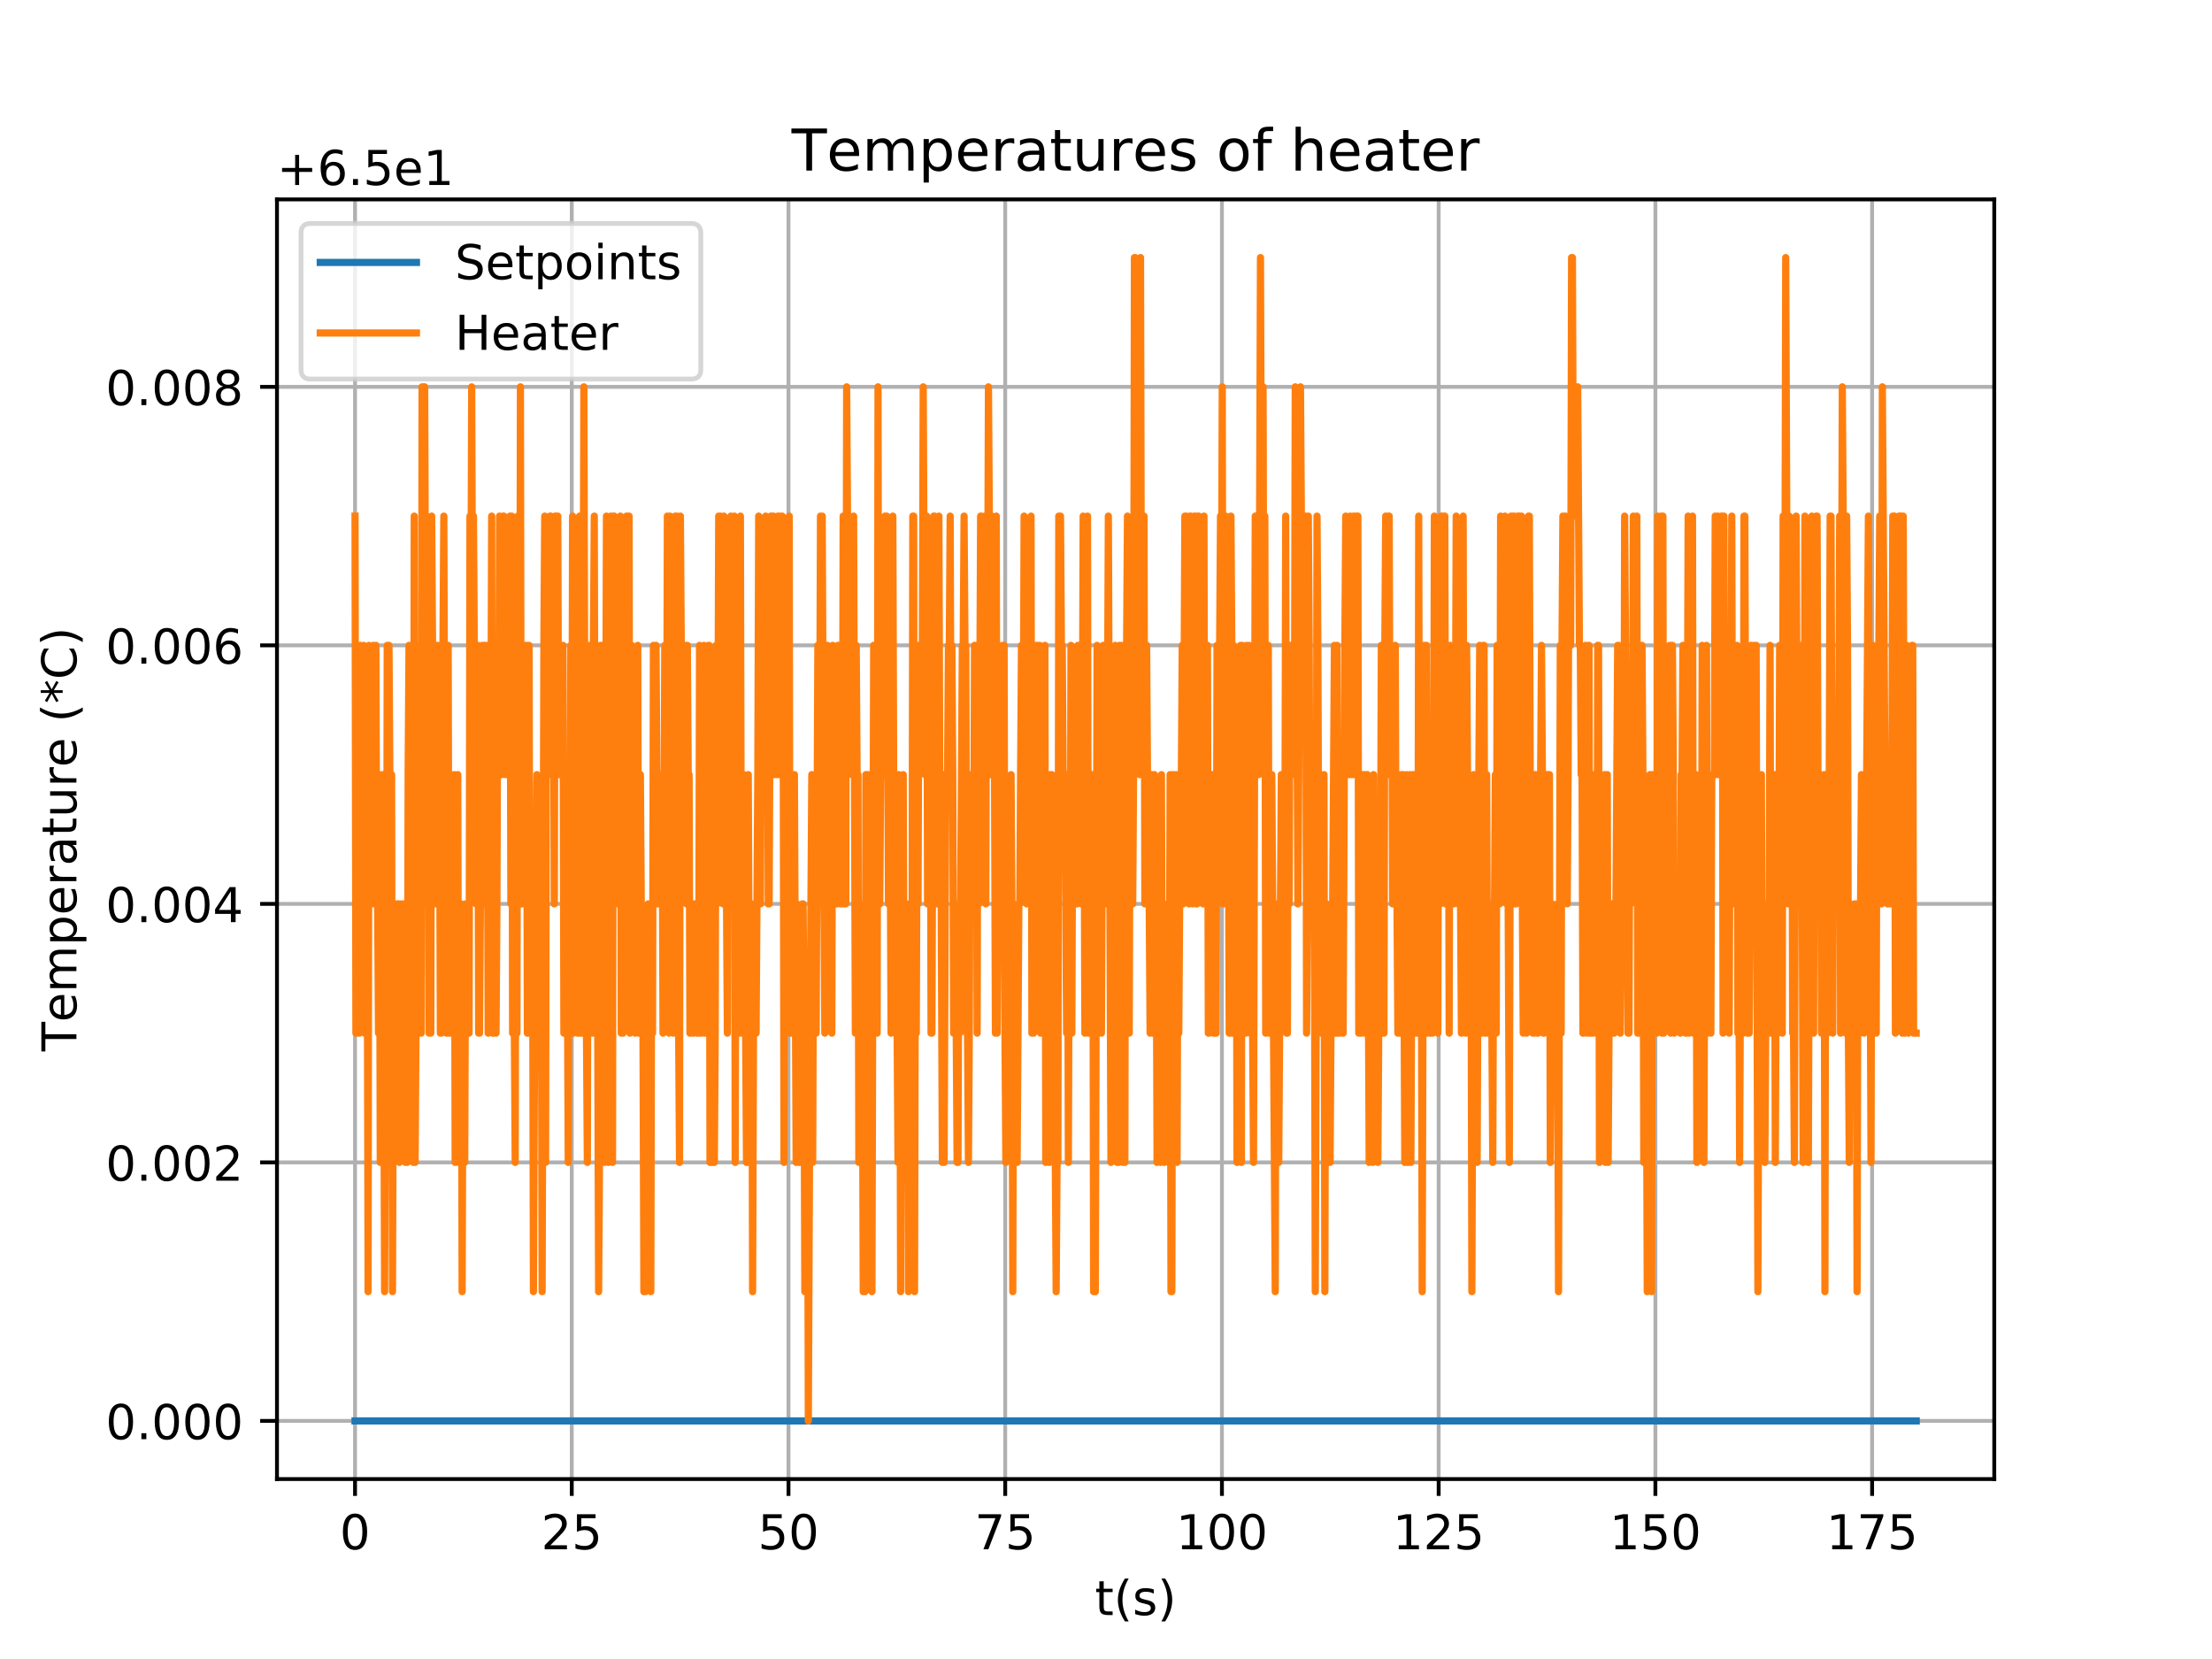 <?xml version="1.0" encoding="utf-8" standalone="no"?>
<!DOCTYPE svg PUBLIC "-//W3C//DTD SVG 1.1//EN"
  "http://www.w3.org/Graphics/SVG/1.1/DTD/svg11.dtd">
<!-- Created with matplotlib (http://matplotlib.org/) -->
<svg height="345pt" version="1.1" viewBox="0 0 460 345" width="460pt" xmlns="http://www.w3.org/2000/svg" xmlns:xlink="http://www.w3.org/1999/xlink">
 <defs>
  <style type="text/css">
*{stroke-linecap:butt;stroke-linejoin:round;}
  </style>
 </defs>
 <g id="figure_1">
  <g id="patch_1">
   <path d="M 0 345.6 
L 460.8 345.6 
L 460.8 0 
L 0 0 
z
" style="fill:#ffffff;"/>
  </g>
  <g id="axes_1">
   <g id="patch_2">
    <path d="M 57.6 307.584 
L 414.72 307.584 
L 414.72 41.472 
L 57.6 41.472 
z
" style="fill:#ffffff;"/>
   </g>
   <g id="matplotlib.axis_1">
    <g id="xtick_1">
     <g id="line2d_1">
      <path clip-path="url(#p8ef1facd9a)" d="M 73.833 307.584 
L 73.833 41.472 
" style="fill:none;stroke:#b0b0b0;stroke-linecap:square;stroke-width:0.8;"/>
     </g>
     <g id="line2d_2">
      <defs>
       <path d="M 0 0 
L 0 3.5 
" id="m1b043f96a1" style="stroke:#000000;stroke-width:0.8;"/>
      </defs>
      <g>
       <use style="stroke:#000000;stroke-width:0.8;" x="73.833" xlink:href="#m1b043f96a1" y="307.584"/>
      </g>
     </g>
     <g id="text_1">
      <!-- 0 -->
      <defs>
       <path d="M 31.781 66.406 
Q 24.172 66.406 20.328 58.906 
Q 16.5 51.422 16.5 36.375 
Q 16.5 21.391 20.328 13.891 
Q 24.172 6.391 31.781 6.391 
Q 39.453 6.391 43.281 13.891 
Q 47.125 21.391 47.125 36.375 
Q 47.125 51.422 43.281 58.906 
Q 39.453 66.406 31.781 66.406 
z
M 31.781 74.219 
Q 44.047 74.219 50.516 64.516 
Q 56.984 54.828 56.984 36.375 
Q 56.984 17.969 50.516 8.266 
Q 44.047 -1.422 31.781 -1.422 
Q 19.531 -1.422 13.062 8.266 
Q 6.594 17.969 6.594 36.375 
Q 6.594 54.828 13.062 64.516 
Q 19.531 74.219 31.781 74.219 
z
" id="DejaVuSans-30"/>
      </defs>
      <g transform="translate(70.651 322.182)scale(0.1 -0.1)">
       <use xlink:href="#DejaVuSans-30"/>
      </g>
     </g>
    </g>
    <g id="xtick_2">
     <g id="line2d_3">
      <path clip-path="url(#p8ef1facd9a)" d="M 118.902 307.584 
L 118.902 41.472 
" style="fill:none;stroke:#b0b0b0;stroke-linecap:square;stroke-width:0.8;"/>
     </g>
     <g id="line2d_4">
      <g>
       <use style="stroke:#000000;stroke-width:0.8;" x="118.902" xlink:href="#m1b043f96a1" y="307.584"/>
      </g>
     </g>
     <g id="text_2">
      <!-- 25 -->
      <defs>
       <path d="M 19.188 8.297 
L 53.609 8.297 
L 53.609 0 
L 7.328 0 
L 7.328 8.297 
Q 12.938 14.109 22.625 23.891 
Q 32.328 33.688 34.812 36.531 
Q 39.547 41.844 41.422 45.531 
Q 43.312 49.219 43.312 52.781 
Q 43.312 58.594 39.234 62.25 
Q 35.156 65.922 28.609 65.922 
Q 23.969 65.922 18.812 64.312 
Q 13.672 62.703 7.812 59.422 
L 7.812 69.391 
Q 13.766 71.781 18.938 73 
Q 24.125 74.219 28.422 74.219 
Q 39.75 74.219 46.484 68.547 
Q 53.219 62.891 53.219 53.422 
Q 53.219 48.922 51.531 44.891 
Q 49.859 40.875 45.406 35.406 
Q 44.188 33.984 37.641 27.219 
Q 31.109 20.453 19.188 8.297 
z
" id="DejaVuSans-32"/>
       <path d="M 10.797 72.906 
L 49.516 72.906 
L 49.516 64.594 
L 19.828 64.594 
L 19.828 46.734 
Q 21.969 47.469 24.109 47.828 
Q 26.266 48.188 28.422 48.188 
Q 40.625 48.188 47.75 41.5 
Q 54.891 34.812 54.891 23.391 
Q 54.891 11.625 47.562 5.094 
Q 40.234 -1.422 26.906 -1.422 
Q 22.312 -1.422 17.547 -0.641 
Q 12.797 0.141 7.719 1.703 
L 7.719 11.625 
Q 12.109 9.234 16.797 8.062 
Q 21.484 6.891 26.703 6.891 
Q 35.156 6.891 40.078 11.328 
Q 45.016 15.766 45.016 23.391 
Q 45.016 31 40.078 35.438 
Q 35.156 39.891 26.703 39.891 
Q 22.75 39.891 18.812 39.016 
Q 14.891 38.141 10.797 36.281 
z
" id="DejaVuSans-35"/>
      </defs>
      <g transform="translate(112.54 322.182)scale(0.1 -0.1)">
       <use xlink:href="#DejaVuSans-32"/>
       <use x="63.623" xlink:href="#DejaVuSans-35"/>
      </g>
     </g>
    </g>
    <g id="xtick_3">
     <g id="line2d_5">
      <path clip-path="url(#p8ef1facd9a)" d="M 163.971 307.584 
L 163.971 41.472 
" style="fill:none;stroke:#b0b0b0;stroke-linecap:square;stroke-width:0.8;"/>
     </g>
     <g id="line2d_6">
      <g>
       <use style="stroke:#000000;stroke-width:0.8;" x="163.971" xlink:href="#m1b043f96a1" y="307.584"/>
      </g>
     </g>
     <g id="text_3">
      <!-- 50 -->
      <g transform="translate(157.609 322.182)scale(0.1 -0.1)">
       <use xlink:href="#DejaVuSans-35"/>
       <use x="63.623" xlink:href="#DejaVuSans-30"/>
      </g>
     </g>
    </g>
    <g id="xtick_4">
     <g id="line2d_7">
      <path clip-path="url(#p8ef1facd9a)" d="M 209.041 307.584 
L 209.041 41.472 
" style="fill:none;stroke:#b0b0b0;stroke-linecap:square;stroke-width:0.8;"/>
     </g>
     <g id="line2d_8">
      <g>
       <use style="stroke:#000000;stroke-width:0.8;" x="209.041" xlink:href="#m1b043f96a1" y="307.584"/>
      </g>
     </g>
     <g id="text_4">
      <!-- 75 -->
      <defs>
       <path d="M 8.203 72.906 
L 55.078 72.906 
L 55.078 68.703 
L 28.609 0 
L 18.312 0 
L 43.219 64.594 
L 8.203 64.594 
z
" id="DejaVuSans-37"/>
      </defs>
      <g transform="translate(202.678 322.182)scale(0.1 -0.1)">
       <use xlink:href="#DejaVuSans-37"/>
       <use x="63.623" xlink:href="#DejaVuSans-35"/>
      </g>
     </g>
    </g>
    <g id="xtick_5">
     <g id="line2d_9">
      <path clip-path="url(#p8ef1facd9a)" d="M 254.11 307.584 
L 254.11 41.472 
" style="fill:none;stroke:#b0b0b0;stroke-linecap:square;stroke-width:0.8;"/>
     </g>
     <g id="line2d_10">
      <g>
       <use style="stroke:#000000;stroke-width:0.8;" x="254.11" xlink:href="#m1b043f96a1" y="307.584"/>
      </g>
     </g>
     <g id="text_5">
      <!-- 100 -->
      <defs>
       <path d="M 12.406 8.297 
L 28.516 8.297 
L 28.516 63.922 
L 10.984 60.406 
L 10.984 69.391 
L 28.422 72.906 
L 38.281 72.906 
L 38.281 8.297 
L 54.391 8.297 
L 54.391 0 
L 12.406 0 
z
" id="DejaVuSans-31"/>
      </defs>
      <g transform="translate(244.566 322.182)scale(0.1 -0.1)">
       <use xlink:href="#DejaVuSans-31"/>
       <use x="63.623" xlink:href="#DejaVuSans-30"/>
       <use x="127.246" xlink:href="#DejaVuSans-30"/>
      </g>
     </g>
    </g>
    <g id="xtick_6">
     <g id="line2d_11">
      <path clip-path="url(#p8ef1facd9a)" d="M 299.18 307.584 
L 299.18 41.472 
" style="fill:none;stroke:#b0b0b0;stroke-linecap:square;stroke-width:0.8;"/>
     </g>
     <g id="line2d_12">
      <g>
       <use style="stroke:#000000;stroke-width:0.8;" x="299.18" xlink:href="#m1b043f96a1" y="307.584"/>
      </g>
     </g>
     <g id="text_6">
      <!-- 125 -->
      <g transform="translate(289.636 322.182)scale(0.1 -0.1)">
       <use xlink:href="#DejaVuSans-31"/>
       <use x="63.623" xlink:href="#DejaVuSans-32"/>
       <use x="127.246" xlink:href="#DejaVuSans-35"/>
      </g>
     </g>
    </g>
    <g id="xtick_7">
     <g id="line2d_13">
      <path clip-path="url(#p8ef1facd9a)" d="M 344.249 307.584 
L 344.249 41.472 
" style="fill:none;stroke:#b0b0b0;stroke-linecap:square;stroke-width:0.8;"/>
     </g>
     <g id="line2d_14">
      <g>
       <use style="stroke:#000000;stroke-width:0.8;" x="344.249" xlink:href="#m1b043f96a1" y="307.584"/>
      </g>
     </g>
     <g id="text_7">
      <!-- 150 -->
      <g transform="translate(334.705 322.182)scale(0.1 -0.1)">
       <use xlink:href="#DejaVuSans-31"/>
       <use x="63.623" xlink:href="#DejaVuSans-35"/>
       <use x="127.246" xlink:href="#DejaVuSans-30"/>
      </g>
     </g>
    </g>
    <g id="xtick_8">
     <g id="line2d_15">
      <path clip-path="url(#p8ef1facd9a)" d="M 389.318 307.584 
L 389.318 41.472 
" style="fill:none;stroke:#b0b0b0;stroke-linecap:square;stroke-width:0.8;"/>
     </g>
     <g id="line2d_16">
      <g>
       <use style="stroke:#000000;stroke-width:0.8;" x="389.318" xlink:href="#m1b043f96a1" y="307.584"/>
      </g>
     </g>
     <g id="text_8">
      <!-- 175 -->
      <g transform="translate(379.775 322.182)scale(0.1 -0.1)">
       <use xlink:href="#DejaVuSans-31"/>
       <use x="63.623" xlink:href="#DejaVuSans-37"/>
       <use x="127.246" xlink:href="#DejaVuSans-35"/>
      </g>
     </g>
    </g>
    <g id="text_9">
     <!-- t(s) -->
     <defs>
      <path d="M 18.312 70.219 
L 18.312 54.688 
L 36.812 54.688 
L 36.812 47.703 
L 18.312 47.703 
L 18.312 18.016 
Q 18.312 11.328 20.141 9.422 
Q 21.969 7.516 27.594 7.516 
L 36.812 7.516 
L 36.812 0 
L 27.594 0 
Q 17.188 0 13.234 3.875 
Q 9.281 7.766 9.281 18.016 
L 9.281 47.703 
L 2.688 47.703 
L 2.688 54.688 
L 9.281 54.688 
L 9.281 70.219 
z
" id="DejaVuSans-74"/>
      <path d="M 31 75.875 
Q 24.469 64.656 21.281 53.656 
Q 18.109 42.672 18.109 31.391 
Q 18.109 20.125 21.312 9.062 
Q 24.516 -2 31 -13.188 
L 23.188 -13.188 
Q 15.875 -1.703 12.234 9.375 
Q 8.594 20.453 8.594 31.391 
Q 8.594 42.281 12.203 53.312 
Q 15.828 64.359 23.188 75.875 
z
" id="DejaVuSans-28"/>
      <path d="M 44.281 53.078 
L 44.281 44.578 
Q 40.484 46.531 36.375 47.5 
Q 32.281 48.484 27.875 48.484 
Q 21.188 48.484 17.844 46.438 
Q 14.5 44.391 14.5 40.281 
Q 14.5 37.156 16.891 35.375 
Q 19.281 33.594 26.516 31.984 
L 29.594 31.297 
Q 39.156 29.25 43.188 25.516 
Q 47.219 21.781 47.219 15.094 
Q 47.219 7.469 41.188 3.016 
Q 35.156 -1.422 24.609 -1.422 
Q 20.219 -1.422 15.453 -0.562 
Q 10.688 0.297 5.422 2 
L 5.422 11.281 
Q 10.406 8.688 15.234 7.391 
Q 20.062 6.109 24.812 6.109 
Q 31.156 6.109 34.562 8.281 
Q 37.984 10.453 37.984 14.406 
Q 37.984 18.062 35.516 20.016 
Q 33.062 21.969 24.703 23.781 
L 21.578 24.516 
Q 13.234 26.266 9.516 29.906 
Q 5.812 33.547 5.812 39.891 
Q 5.812 47.609 11.281 51.797 
Q 16.75 56 26.812 56 
Q 31.781 56 36.172 55.266 
Q 40.578 54.547 44.281 53.078 
z
" id="DejaVuSans-73"/>
      <path d="M 8.016 75.875 
L 15.828 75.875 
Q 23.141 64.359 26.781 53.312 
Q 30.422 42.281 30.422 31.391 
Q 30.422 20.453 26.781 9.375 
Q 23.141 -1.703 15.828 -13.188 
L 8.016 -13.188 
Q 14.5 -2 17.703 9.062 
Q 20.906 20.125 20.906 31.391 
Q 20.906 42.672 17.703 53.656 
Q 14.5 64.656 8.016 75.875 
z
" id="DejaVuSans-29"/>
     </defs>
     <g transform="translate(227.694 335.861)scale(0.1 -0.1)">
      <use xlink:href="#DejaVuSans-74"/>
      <use x="39.209" xlink:href="#DejaVuSans-28"/>
      <use x="78.223" xlink:href="#DejaVuSans-73"/>
      <use x="130.322" xlink:href="#DejaVuSans-29"/>
     </g>
    </g>
   </g>
   <g id="matplotlib.axis_2">
    <g id="ytick_1">
     <g id="line2d_17">
      <path clip-path="url(#p8ef1facd9a)" d="M 57.6 295.488 
L 414.72 295.488 
" style="fill:none;stroke:#b0b0b0;stroke-linecap:square;stroke-width:0.8;"/>
     </g>
     <g id="line2d_18">
      <defs>
       <path d="M 0 0 
L -3.5 0 
" id="m86dcba245a" style="stroke:#000000;stroke-width:0.8;"/>
      </defs>
      <g>
       <use style="stroke:#000000;stroke-width:0.8;" x="57.6" xlink:href="#m86dcba245a" y="295.488"/>
      </g>
     </g>
     <g id="text_10">
      <!-- 0.000 -->
      <defs>
       <path d="M 10.688 12.406 
L 21 12.406 
L 21 0 
L 10.688 0 
z
" id="DejaVuSans-2e"/>
      </defs>
      <g transform="translate(21.972 299.287)scale(0.1 -0.1)">
       <use xlink:href="#DejaVuSans-30"/>
       <use x="63.623" xlink:href="#DejaVuSans-2e"/>
       <use x="95.41" xlink:href="#DejaVuSans-30"/>
       <use x="159.033" xlink:href="#DejaVuSans-30"/>
       <use x="222.656" xlink:href="#DejaVuSans-30"/>
      </g>
     </g>
    </g>
    <g id="ytick_2">
     <g id="line2d_19">
      <path clip-path="url(#p8ef1facd9a)" d="M 57.6 241.728 
L 414.72 241.728 
" style="fill:none;stroke:#b0b0b0;stroke-linecap:square;stroke-width:0.8;"/>
     </g>
     <g id="line2d_20">
      <g>
       <use style="stroke:#000000;stroke-width:0.8;" x="57.6" xlink:href="#m86dcba245a" y="241.728"/>
      </g>
     </g>
     <g id="text_11">
      <!-- 0.002 -->
      <g transform="translate(21.972 245.527)scale(0.1 -0.1)">
       <use xlink:href="#DejaVuSans-30"/>
       <use x="63.623" xlink:href="#DejaVuSans-2e"/>
       <use x="95.41" xlink:href="#DejaVuSans-30"/>
       <use x="159.033" xlink:href="#DejaVuSans-30"/>
       <use x="222.656" xlink:href="#DejaVuSans-32"/>
      </g>
     </g>
    </g>
    <g id="ytick_3">
     <g id="line2d_21">
      <path clip-path="url(#p8ef1facd9a)" d="M 57.6 187.968 
L 414.72 187.968 
" style="fill:none;stroke:#b0b0b0;stroke-linecap:square;stroke-width:0.8;"/>
     </g>
     <g id="line2d_22">
      <g>
       <use style="stroke:#000000;stroke-width:0.8;" x="57.6" xlink:href="#m86dcba245a" y="187.968"/>
      </g>
     </g>
     <g id="text_12">
      <!-- 0.004 -->
      <defs>
       <path d="M 37.797 64.312 
L 12.891 25.391 
L 37.797 25.391 
z
M 35.203 72.906 
L 47.609 72.906 
L 47.609 25.391 
L 58.016 25.391 
L 58.016 17.188 
L 47.609 17.188 
L 47.609 0 
L 37.797 0 
L 37.797 17.188 
L 4.891 17.188 
L 4.891 26.703 
z
" id="DejaVuSans-34"/>
      </defs>
      <g transform="translate(21.972 191.767)scale(0.1 -0.1)">
       <use xlink:href="#DejaVuSans-30"/>
       <use x="63.623" xlink:href="#DejaVuSans-2e"/>
       <use x="95.41" xlink:href="#DejaVuSans-30"/>
       <use x="159.033" xlink:href="#DejaVuSans-30"/>
       <use x="222.656" xlink:href="#DejaVuSans-34"/>
      </g>
     </g>
    </g>
    <g id="ytick_4">
     <g id="line2d_23">
      <path clip-path="url(#p8ef1facd9a)" d="M 57.6 134.208 
L 414.72 134.208 
" style="fill:none;stroke:#b0b0b0;stroke-linecap:square;stroke-width:0.8;"/>
     </g>
     <g id="line2d_24">
      <g>
       <use style="stroke:#000000;stroke-width:0.8;" x="57.6" xlink:href="#m86dcba245a" y="134.208"/>
      </g>
     </g>
     <g id="text_13">
      <!-- 0.006 -->
      <defs>
       <path d="M 33.016 40.375 
Q 26.375 40.375 22.484 35.828 
Q 18.609 31.297 18.609 23.391 
Q 18.609 15.531 22.484 10.953 
Q 26.375 6.391 33.016 6.391 
Q 39.656 6.391 43.531 10.953 
Q 47.406 15.531 47.406 23.391 
Q 47.406 31.297 43.531 35.828 
Q 39.656 40.375 33.016 40.375 
z
M 52.594 71.297 
L 52.594 62.312 
Q 48.875 64.062 45.094 64.984 
Q 41.312 65.922 37.594 65.922 
Q 27.828 65.922 22.672 59.328 
Q 17.531 52.734 16.797 39.406 
Q 19.672 43.656 24.016 45.922 
Q 28.375 48.188 33.594 48.188 
Q 44.578 48.188 50.953 41.516 
Q 57.328 34.859 57.328 23.391 
Q 57.328 12.156 50.688 5.359 
Q 44.047 -1.422 33.016 -1.422 
Q 20.359 -1.422 13.672 8.266 
Q 6.984 17.969 6.984 36.375 
Q 6.984 53.656 15.188 63.938 
Q 23.391 74.219 37.203 74.219 
Q 40.922 74.219 44.703 73.484 
Q 48.484 72.75 52.594 71.297 
z
" id="DejaVuSans-36"/>
      </defs>
      <g transform="translate(21.972 138.007)scale(0.1 -0.1)">
       <use xlink:href="#DejaVuSans-30"/>
       <use x="63.623" xlink:href="#DejaVuSans-2e"/>
       <use x="95.41" xlink:href="#DejaVuSans-30"/>
       <use x="159.033" xlink:href="#DejaVuSans-30"/>
       <use x="222.656" xlink:href="#DejaVuSans-36"/>
      </g>
     </g>
    </g>
    <g id="ytick_5">
     <g id="line2d_25">
      <path clip-path="url(#p8ef1facd9a)" d="M 57.6 80.448 
L 414.72 80.448 
" style="fill:none;stroke:#b0b0b0;stroke-linecap:square;stroke-width:0.8;"/>
     </g>
     <g id="line2d_26">
      <g>
       <use style="stroke:#000000;stroke-width:0.8;" x="57.6" xlink:href="#m86dcba245a" y="80.448"/>
      </g>
     </g>
     <g id="text_14">
      <!-- 0.008 -->
      <defs>
       <path d="M 31.781 34.625 
Q 24.75 34.625 20.719 30.859 
Q 16.703 27.094 16.703 20.516 
Q 16.703 13.922 20.719 10.156 
Q 24.75 6.391 31.781 6.391 
Q 38.812 6.391 42.859 10.172 
Q 46.922 13.969 46.922 20.516 
Q 46.922 27.094 42.891 30.859 
Q 38.875 34.625 31.781 34.625 
z
M 21.922 38.812 
Q 15.578 40.375 12.031 44.719 
Q 8.5 49.078 8.5 55.328 
Q 8.5 64.062 14.719 69.141 
Q 20.953 74.219 31.781 74.219 
Q 42.672 74.219 48.875 69.141 
Q 55.078 64.062 55.078 55.328 
Q 55.078 49.078 51.531 44.719 
Q 48 40.375 41.703 38.812 
Q 48.828 37.156 52.797 32.312 
Q 56.781 27.484 56.781 20.516 
Q 56.781 9.906 50.312 4.234 
Q 43.844 -1.422 31.781 -1.422 
Q 19.734 -1.422 13.25 4.234 
Q 6.781 9.906 6.781 20.516 
Q 6.781 27.484 10.781 32.312 
Q 14.797 37.156 21.922 38.812 
z
M 18.312 54.391 
Q 18.312 48.734 21.844 45.562 
Q 25.391 42.391 31.781 42.391 
Q 38.141 42.391 41.719 45.562 
Q 45.312 48.734 45.312 54.391 
Q 45.312 60.062 41.719 63.234 
Q 38.141 66.406 31.781 66.406 
Q 25.391 66.406 21.844 63.234 
Q 18.312 60.062 18.312 54.391 
z
" id="DejaVuSans-38"/>
      </defs>
      <g transform="translate(21.972 84.247)scale(0.1 -0.1)">
       <use xlink:href="#DejaVuSans-30"/>
       <use x="63.623" xlink:href="#DejaVuSans-2e"/>
       <use x="95.41" xlink:href="#DejaVuSans-30"/>
       <use x="159.033" xlink:href="#DejaVuSans-30"/>
       <use x="222.656" xlink:href="#DejaVuSans-38"/>
      </g>
     </g>
    </g>
    <g id="text_15">
     <!-- Temperature (*C) -->
     <defs>
      <path d="M -0.297 72.906 
L 61.375 72.906 
L 61.375 64.594 
L 35.5 64.594 
L 35.5 0 
L 25.594 0 
L 25.594 64.594 
L -0.297 64.594 
z
" id="DejaVuSans-54"/>
      <path d="M 56.203 29.594 
L 56.203 25.203 
L 14.891 25.203 
Q 15.484 15.922 20.484 11.062 
Q 25.484 6.203 34.422 6.203 
Q 39.594 6.203 44.453 7.469 
Q 49.312 8.734 54.109 11.281 
L 54.109 2.781 
Q 49.266 0.734 44.188 -0.344 
Q 39.109 -1.422 33.891 -1.422 
Q 20.797 -1.422 13.156 6.188 
Q 5.516 13.812 5.516 26.812 
Q 5.516 40.234 12.766 48.109 
Q 20.016 56 32.328 56 
Q 43.359 56 49.781 48.891 
Q 56.203 41.797 56.203 29.594 
z
M 47.219 32.234 
Q 47.125 39.594 43.094 43.984 
Q 39.062 48.391 32.422 48.391 
Q 24.906 48.391 20.391 44.141 
Q 15.875 39.891 15.188 32.172 
z
" id="DejaVuSans-65"/>
      <path d="M 52 44.188 
Q 55.375 50.25 60.062 53.125 
Q 64.75 56 71.094 56 
Q 79.641 56 84.281 50.016 
Q 88.922 44.047 88.922 33.016 
L 88.922 0 
L 79.891 0 
L 79.891 32.719 
Q 79.891 40.578 77.094 44.375 
Q 74.312 48.188 68.609 48.188 
Q 61.625 48.188 57.562 43.547 
Q 53.516 38.922 53.516 30.906 
L 53.516 0 
L 44.484 0 
L 44.484 32.719 
Q 44.484 40.625 41.703 44.406 
Q 38.922 48.188 33.109 48.188 
Q 26.219 48.188 22.156 43.531 
Q 18.109 38.875 18.109 30.906 
L 18.109 0 
L 9.078 0 
L 9.078 54.688 
L 18.109 54.688 
L 18.109 46.188 
Q 21.188 51.219 25.484 53.609 
Q 29.781 56 35.688 56 
Q 41.656 56 45.828 52.969 
Q 50 49.953 52 44.188 
z
" id="DejaVuSans-6d"/>
      <path d="M 18.109 8.203 
L 18.109 -20.797 
L 9.078 -20.797 
L 9.078 54.688 
L 18.109 54.688 
L 18.109 46.391 
Q 20.953 51.266 25.266 53.625 
Q 29.594 56 35.594 56 
Q 45.562 56 51.781 48.094 
Q 58.016 40.188 58.016 27.297 
Q 58.016 14.406 51.781 6.484 
Q 45.562 -1.422 35.594 -1.422 
Q 29.594 -1.422 25.266 0.953 
Q 20.953 3.328 18.109 8.203 
z
M 48.688 27.297 
Q 48.688 37.203 44.609 42.844 
Q 40.531 48.484 33.406 48.484 
Q 26.266 48.484 22.188 42.844 
Q 18.109 37.203 18.109 27.297 
Q 18.109 17.391 22.188 11.75 
Q 26.266 6.109 33.406 6.109 
Q 40.531 6.109 44.609 11.75 
Q 48.688 17.391 48.688 27.297 
z
" id="DejaVuSans-70"/>
      <path d="M 41.109 46.297 
Q 39.594 47.172 37.812 47.578 
Q 36.031 48 33.891 48 
Q 26.266 48 22.188 43.047 
Q 18.109 38.094 18.109 28.812 
L 18.109 0 
L 9.078 0 
L 9.078 54.688 
L 18.109 54.688 
L 18.109 46.188 
Q 20.953 51.172 25.484 53.578 
Q 30.031 56 36.531 56 
Q 37.453 56 38.578 55.875 
Q 39.703 55.766 41.062 55.516 
z
" id="DejaVuSans-72"/>
      <path d="M 34.281 27.484 
Q 23.391 27.484 19.188 25 
Q 14.984 22.516 14.984 16.5 
Q 14.984 11.719 18.141 8.906 
Q 21.297 6.109 26.703 6.109 
Q 34.188 6.109 38.703 11.406 
Q 43.219 16.703 43.219 25.484 
L 43.219 27.484 
z
M 52.203 31.203 
L 52.203 0 
L 43.219 0 
L 43.219 8.297 
Q 40.141 3.328 35.547 0.953 
Q 30.953 -1.422 24.312 -1.422 
Q 15.922 -1.422 10.953 3.297 
Q 6 8.016 6 15.922 
Q 6 25.141 12.172 29.828 
Q 18.359 34.516 30.609 34.516 
L 43.219 34.516 
L 43.219 35.406 
Q 43.219 41.609 39.141 45 
Q 35.062 48.391 27.688 48.391 
Q 23 48.391 18.547 47.266 
Q 14.109 46.141 10.016 43.891 
L 10.016 52.203 
Q 14.938 54.109 19.578 55.047 
Q 24.219 56 28.609 56 
Q 40.484 56 46.344 49.844 
Q 52.203 43.703 52.203 31.203 
z
" id="DejaVuSans-61"/>
      <path d="M 8.5 21.578 
L 8.5 54.688 
L 17.484 54.688 
L 17.484 21.922 
Q 17.484 14.156 20.5 10.266 
Q 23.531 6.391 29.594 6.391 
Q 36.859 6.391 41.078 11.031 
Q 45.312 15.672 45.312 23.688 
L 45.312 54.688 
L 54.297 54.688 
L 54.297 0 
L 45.312 0 
L 45.312 8.406 
Q 42.047 3.422 37.719 1 
Q 33.406 -1.422 27.688 -1.422 
Q 18.266 -1.422 13.375 4.438 
Q 8.5 10.297 8.5 21.578 
z
M 31.109 56 
z
" id="DejaVuSans-75"/>
      <path id="DejaVuSans-20"/>
      <path d="M 47.016 60.891 
L 29.5 51.422 
L 47.016 41.891 
L 44.188 37.109 
L 27.781 47.016 
L 27.781 28.609 
L 22.219 28.609 
L 22.219 47.016 
L 5.812 37.109 
L 2.984 41.891 
L 20.516 51.422 
L 2.984 60.891 
L 5.812 65.719 
L 22.219 55.812 
L 22.219 74.219 
L 27.781 74.219 
L 27.781 55.812 
L 44.188 65.719 
z
" id="DejaVuSans-2a"/>
      <path d="M 64.406 67.281 
L 64.406 56.891 
Q 59.422 61.531 53.781 63.812 
Q 48.141 66.109 41.797 66.109 
Q 29.297 66.109 22.656 58.469 
Q 16.016 50.828 16.016 36.375 
Q 16.016 21.969 22.656 14.328 
Q 29.297 6.688 41.797 6.688 
Q 48.141 6.688 53.781 8.984 
Q 59.422 11.281 64.406 15.922 
L 64.406 5.609 
Q 59.234 2.094 53.438 0.328 
Q 47.656 -1.422 41.219 -1.422 
Q 24.656 -1.422 15.125 8.703 
Q 5.609 18.844 5.609 36.375 
Q 5.609 53.953 15.125 64.078 
Q 24.656 74.219 41.219 74.219 
Q 47.75 74.219 53.531 72.484 
Q 59.328 70.75 64.406 67.281 
z
" id="DejaVuSans-43"/>
     </defs>
     <g transform="translate(15.892 218.627)rotate(-90)scale(0.1 -0.1)">
      <use xlink:href="#DejaVuSans-54"/>
      <use x="60.818" xlink:href="#DejaVuSans-65"/>
      <use x="122.342" xlink:href="#DejaVuSans-6d"/>
      <use x="219.754" xlink:href="#DejaVuSans-70"/>
      <use x="283.23" xlink:href="#DejaVuSans-65"/>
      <use x="344.754" xlink:href="#DejaVuSans-72"/>
      <use x="385.867" xlink:href="#DejaVuSans-61"/>
      <use x="447.146" xlink:href="#DejaVuSans-74"/>
      <use x="486.355" xlink:href="#DejaVuSans-75"/>
      <use x="549.734" xlink:href="#DejaVuSans-72"/>
      <use x="590.816" xlink:href="#DejaVuSans-65"/>
      <use x="652.34" xlink:href="#DejaVuSans-20"/>
      <use x="684.127" xlink:href="#DejaVuSans-28"/>
      <use x="723.141" xlink:href="#DejaVuSans-2a"/>
      <use x="773.141" xlink:href="#DejaVuSans-43"/>
      <use x="842.965" xlink:href="#DejaVuSans-29"/>
     </g>
    </g>
    <g id="text_16">
     <!-- +6.5e1 -->
     <defs>
      <path d="M 46 62.703 
L 46 35.5 
L 73.188 35.5 
L 73.188 27.203 
L 46 27.203 
L 46 0 
L 37.797 0 
L 37.797 27.203 
L 10.594 27.203 
L 10.594 35.5 
L 37.797 35.5 
L 37.797 62.703 
z
" id="DejaVuSans-2b"/>
     </defs>
     <g transform="translate(57.6 38.472)scale(0.1 -0.1)">
      <use xlink:href="#DejaVuSans-2b"/>
      <use x="83.789" xlink:href="#DejaVuSans-36"/>
      <use x="147.412" xlink:href="#DejaVuSans-2e"/>
      <use x="179.199" xlink:href="#DejaVuSans-35"/>
      <use x="242.822" xlink:href="#DejaVuSans-65"/>
      <use x="304.346" xlink:href="#DejaVuSans-31"/>
     </g>
    </g>
   </g>
   <g id="line2d_27">
    <path clip-path="url(#p8ef1facd9a)" d="M 73.833 295.488 
L 398.487 295.488 
L 398.487 295.488 
" style="fill:none;stroke:#1f77b4;stroke-linecap:square;stroke-width:1.5;"/>
   </g>
   <g id="line2d_28">
    <path clip-path="url(#p8ef1facd9a)" d="M 73.833 107.328 
L 74.013 214.848 
L 74.195 214.848 
L 74.375 134.208 
L 74.556 161.088 
L 74.738 214.848 
L 74.918 134.208 
L 75.098 187.968 
L 75.279 187.968 
L 75.641 134.208 
L 75.821 214.848 
L 76.003 161.088 
L 76.184 161.088 
L 76.366 187.968 
L 76.546 268.608 
L 76.726 134.208 
L 76.906 161.088 
L 77.087 161.088 
L 77.269 187.968 
L 77.629 134.208 
L 77.81 187.968 
L 77.99 187.968 
L 78.17 134.208 
L 78.35 187.968 
L 78.533 187.968 
L 78.715 214.848 
L 78.895 161.088 
L 79.077 241.728 
L 79.257 214.848 
L 79.439 214.848 
L 79.62 161.088 
L 79.984 268.608 
L 80.164 214.848 
L 80.346 241.728 
L 80.526 134.208 
L 80.71 161.088 
L 80.892 134.208 
L 81.074 161.088 
L 81.255 241.728 
L 81.437 161.088 
L 81.619 268.608 
L 81.799 214.848 
L 82.344 214.848 
L 82.524 187.968 
L 82.886 187.968 
L 83.067 241.728 
L 83.247 187.968 
L 83.427 214.848 
L 83.607 214.848 
L 83.788 187.968 
L 83.968 214.848 
L 84.148 187.968 
L 84.328 241.728 
L 84.511 214.848 
L 84.693 241.728 
L 84.875 161.088 
L 85.057 134.208 
L 85.237 214.848 
L 85.417 161.088 
L 85.599 187.968 
L 85.782 134.208 
L 85.962 241.728 
L 86.144 107.328 
L 86.326 241.728 
L 86.688 187.968 
L 87.231 187.968 
L 87.413 134.208 
L 87.593 214.848 
L 87.774 80.448 
L 88.318 80.448 
L 88.5 134.208 
L 88.682 107.328 
L 88.864 187.968 
L 89.045 161.088 
L 89.225 214.848 
L 89.405 134.208 
L 89.587 214.848 
L 89.767 107.328 
L 89.95 134.208 
L 90.132 134.208 
L 90.312 187.968 
L 90.494 161.088 
L 90.674 187.968 
L 90.855 134.208 
L 91.035 134.208 
L 91.215 187.968 
L 91.395 161.088 
L 91.576 214.848 
L 91.756 214.848 
L 92.116 134.208 
L 92.297 107.328 
L 92.477 161.088 
L 92.659 134.208 
L 92.839 214.848 
L 93.021 187.968 
L 93.204 134.208 
L 93.384 214.848 
L 93.566 214.848 
L 93.746 161.088 
L 93.928 214.848 
L 94.109 214.848 
L 94.471 161.088 
L 94.653 241.728 
L 94.835 214.848 
L 95.015 214.848 
L 95.196 161.088 
L 95.376 241.728 
L 95.558 214.848 
L 95.74 241.728 
L 95.92 187.968 
L 96.102 268.608 
L 96.283 214.848 
L 96.465 214.848 
L 96.645 241.728 
L 96.825 187.968 
L 97.007 214.848 
L 97.188 187.968 
L 97.37 214.848 
L 97.55 214.848 
L 97.732 107.328 
L 97.912 134.208 
L 98.093 80.448 
L 98.275 134.208 
L 98.455 107.328 
L 98.635 134.208 
L 98.816 134.208 
L 98.996 187.968 
L 99.356 134.208 
L 99.537 214.848 
L 99.717 214.848 
L 99.897 187.968 
L 100.078 187.968 
L 100.258 134.208 
L 100.438 134.208 
L 100.618 187.968 
L 100.799 134.208 
L 100.981 161.088 
L 101.161 134.208 
L 101.343 161.088 
L 101.523 214.848 
L 101.705 161.088 
L 101.886 187.968 
L 102.066 161.088 
L 102.248 107.328 
L 102.428 214.848 
L 102.791 214.848 
L 102.973 187.968 
L 103.155 214.848 
L 103.337 187.968 
L 103.517 134.208 
L 103.697 161.088 
L 103.88 107.328 
L 104.062 134.208 
L 104.244 134.208 
L 104.424 161.088 
L 104.606 107.328 
L 104.786 107.328 
L 105.149 161.088 
L 105.331 134.208 
L 105.513 161.088 
L 105.693 134.208 
L 105.875 134.208 
L 106.057 107.328 
L 106.238 187.968 
L 106.42 107.328 
L 106.6 214.848 
L 106.782 187.968 
L 107.144 241.728 
L 107.325 134.208 
L 107.505 214.848 
L 107.685 107.328 
L 107.866 187.968 
L 108.046 187.968 
L 108.226 80.448 
L 108.406 187.968 
L 108.587 187.968 
L 108.767 161.088 
L 108.947 161.088 
L 109.127 134.208 
L 109.308 187.968 
L 109.488 134.208 
L 109.668 214.848 
L 109.849 214.848 
L 110.029 134.208 
L 110.209 214.848 
L 110.57 214.848 
L 110.75 187.968 
L 110.93 268.608 
L 111.291 187.968 
L 111.471 187.968 
L 111.653 161.088 
L 111.833 214.848 
L 112.016 187.968 
L 112.198 187.968 
L 112.378 214.848 
L 112.56 187.968 
L 112.74 268.608 
L 113.101 134.208 
L 113.281 107.328 
L 113.461 241.728 
L 113.642 134.208 
L 113.822 161.088 
L 114.182 161.088 
L 114.365 107.328 
L 114.545 107.328 
L 114.727 161.088 
L 114.909 134.208 
L 115.091 134.208 
L 115.271 187.968 
L 115.452 107.328 
L 115.632 107.328 
L 115.812 161.088 
L 115.994 107.328 
L 116.175 161.088 
L 116.539 161.088 
L 116.719 134.208 
L 116.901 161.088 
L 117.081 134.208 
L 117.263 214.848 
L 117.444 214.848 
L 117.626 161.088 
L 117.808 161.088 
L 118.17 241.728 
L 118.35 161.088 
L 118.531 187.968 
L 118.711 134.208 
L 118.891 187.968 
L 119.072 107.328 
L 119.252 214.848 
L 119.612 134.208 
L 119.793 134.208 
L 119.973 161.088 
L 120.153 214.848 
L 120.334 214.848 
L 120.514 107.328 
L 120.694 214.848 
L 120.876 161.088 
L 121.056 214.848 
L 121.419 80.448 
L 121.781 214.848 
L 121.961 214.848 
L 122.143 241.728 
L 122.324 161.088 
L 122.504 187.968 
L 122.684 134.208 
L 122.865 161.088 
L 123.045 161.088 
L 123.225 214.848 
L 123.405 134.208 
L 123.586 107.328 
L 123.766 187.968 
L 124.127 187.968 
L 124.307 214.848 
L 124.487 268.608 
L 124.667 241.728 
L 124.848 134.208 
L 125.028 187.968 
L 125.208 134.208 
L 125.388 187.968 
L 125.569 134.208 
L 125.751 241.728 
L 126.113 107.328 
L 126.476 241.728 
L 126.656 161.088 
L 126.836 187.968 
L 127.018 107.328 
L 127.198 134.208 
L 127.379 241.728 
L 127.559 107.328 
L 127.739 107.328 
L 127.921 134.208 
L 128.103 187.968 
L 128.286 134.208 
L 128.466 134.208 
L 128.648 187.968 
L 128.828 161.088 
L 129.012 107.328 
L 129.192 214.848 
L 129.373 187.968 
L 129.553 214.848 
L 129.733 187.968 
L 130.096 187.968 
L 130.276 107.328 
L 130.456 161.088 
L 130.636 107.328 
L 130.818 107.328 
L 130.999 214.848 
L 131.363 134.208 
L 131.545 187.968 
L 131.727 161.088 
L 132.088 214.848 
L 132.268 187.968 
L 132.448 187.968 
L 132.628 134.208 
L 132.809 214.848 
L 133.171 161.088 
L 133.535 214.848 
L 133.717 214.848 
L 133.898 268.608 
L 134.258 268.608 
L 134.438 214.848 
L 134.619 214.848 
L 134.799 187.968 
L 134.979 214.848 
L 135.16 214.848 
L 135.34 268.608 
L 135.52 187.968 
L 135.7 214.848 
L 135.881 134.208 
L 136.061 187.968 
L 136.423 134.208 
L 136.787 187.968 
L 136.97 187.968 
L 137.15 161.088 
L 137.33 187.968 
L 137.512 161.088 
L 137.694 161.088 
L 137.875 214.848 
L 138.057 187.968 
L 138.239 134.208 
L 138.419 134.208 
L 138.599 187.968 
L 138.78 107.328 
L 138.96 134.208 
L 139.14 214.848 
L 139.32 107.328 
L 139.501 187.968 
L 139.681 161.088 
L 139.865 161.088 
L 140.045 214.848 
L 140.227 134.208 
L 140.407 107.328 
L 140.588 161.088 
L 140.768 107.328 
L 140.948 134.208 
L 141.13 214.848 
L 141.311 241.728 
L 141.491 107.328 
L 141.851 161.088 
L 142.392 161.088 
L 142.573 134.208 
L 142.753 187.968 
L 142.937 134.208 
L 143.117 161.088 
L 143.297 161.088 
L 143.479 214.848 
L 143.66 214.848 
L 143.842 187.968 
L 144.022 187.968 
L 144.204 214.848 
L 144.386 187.968 
L 144.748 187.968 
L 144.929 214.848 
L 145.291 214.848 
L 145.473 134.208 
L 145.653 214.848 
L 145.836 214.848 
L 146.378 134.208 
L 146.558 214.848 
L 146.742 161.088 
L 146.924 214.848 
L 147.107 214.848 
L 147.287 134.208 
L 147.467 134.208 
L 147.649 241.728 
L 148.01 241.728 
L 148.19 214.848 
L 148.37 241.728 
L 148.552 241.728 
L 148.733 214.848 
L 148.915 134.208 
L 149.097 187.968 
L 149.279 161.088 
L 149.459 107.328 
L 149.639 161.088 
L 149.82 107.328 
L 150 161.088 
L 150.18 134.208 
L 150.361 187.968 
L 150.541 107.328 
L 150.721 161.088 
L 150.901 161.088 
L 151.262 214.848 
L 151.442 134.208 
L 151.624 161.088 
L 151.806 161.088 
L 151.988 107.328 
L 152.169 187.968 
L 152.351 161.088 
L 152.531 187.968 
L 152.711 107.328 
L 152.892 241.728 
L 153.072 161.088 
L 153.252 214.848 
L 153.432 214.848 
L 153.613 161.088 
L 153.793 214.848 
L 153.973 107.328 
L 154.155 187.968 
L 154.336 214.848 
L 154.698 161.088 
L 154.878 214.848 
L 155.06 214.848 
L 155.241 241.728 
L 155.423 241.728 
L 155.603 161.088 
L 155.965 241.728 
L 156.147 187.968 
L 156.328 187.968 
L 156.508 268.608 
L 156.69 214.848 
L 156.87 214.848 
L 157.051 187.968 
L 157.231 214.848 
L 157.593 161.088 
L 157.774 107.328 
L 157.954 187.968 
L 158.136 187.968 
L 158.318 134.208 
L 158.498 161.088 
L 158.679 134.208 
L 158.861 161.088 
L 159.041 161.088 
L 159.223 107.328 
L 159.403 161.088 
L 159.584 134.208 
L 159.766 187.968 
L 159.946 187.968 
L 160.308 107.328 
L 160.489 107.328 
L 160.669 161.088 
L 160.851 107.328 
L 161.033 161.088 
L 161.211 134.208 
L 161.394 161.088 
L 161.754 107.328 
L 161.934 161.088 
L 162.127 107.328 
L 162.308 161.088 
L 162.488 161.088 
L 162.67 107.328 
L 162.852 134.208 
L 163.034 241.728 
L 163.214 161.088 
L 163.396 214.848 
L 163.578 161.088 
L 163.759 187.968 
L 163.939 187.968 
L 164.119 107.328 
L 164.3 214.848 
L 164.48 161.088 
L 164.66 214.848 
L 164.84 161.088 
L 165.021 187.968 
L 165.201 161.088 
L 165.562 241.728 
L 165.742 187.968 
L 166.104 241.728 
L 166.286 241.728 
L 166.468 214.848 
L 166.649 214.848 
L 166.829 187.968 
L 167.011 187.968 
L 167.191 214.848 
L 167.373 268.608 
L 167.736 214.848 
L 167.916 214.848 
L 168.096 295.488 
L 168.459 214.848 
L 168.821 161.088 
L 169.001 241.728 
L 169.181 187.968 
L 169.362 214.848 
L 169.542 161.088 
L 169.722 214.848 
L 170.083 134.208 
L 170.263 161.088 
L 170.443 161.088 
L 170.624 107.328 
L 170.804 187.968 
L 170.984 107.328 
L 171.347 187.968 
L 171.527 214.848 
L 171.709 161.088 
L 171.896 161.088 
L 172.079 134.208 
L 172.259 161.088 
L 172.439 161.088 
L 172.621 187.968 
L 172.803 161.088 
L 172.985 214.848 
L 173.166 134.208 
L 173.346 161.088 
L 173.526 161.088 
L 173.706 187.968 
L 174.069 187.968 
L 174.253 134.208 
L 174.435 134.208 
L 174.797 187.968 
L 174.977 161.088 
L 175.16 187.968 
L 175.34 107.328 
L 175.522 187.968 
L 175.704 134.208 
L 175.886 187.968 
L 176.066 80.448 
L 176.429 134.208 
L 176.971 134.208 
L 177.153 161.088 
L 177.514 107.328 
L 177.876 214.848 
L 178.058 134.208 
L 178.239 161.088 
L 178.419 161.088 
L 178.601 241.728 
L 178.792 187.968 
L 178.974 214.848 
L 179.337 214.848 
L 179.517 268.608 
L 179.699 214.848 
L 179.879 268.608 
L 180.061 161.088 
L 180.242 214.848 
L 180.424 161.088 
L 180.604 187.968 
L 180.784 187.968 
L 180.964 161.088 
L 181.145 187.968 
L 181.325 268.608 
L 181.686 134.208 
L 181.866 161.088 
L 182.046 214.848 
L 182.226 134.208 
L 182.408 214.848 
L 182.591 80.448 
L 182.773 187.968 
L 182.953 187.968 
L 183.315 134.208 
L 183.497 134.208 
L 183.678 161.088 
L 184.042 107.328 
L 184.222 161.088 
L 184.404 107.328 
L 184.765 187.968 
L 184.945 134.208 
L 185.306 214.848 
L 185.666 107.328 
L 185.846 161.088 
L 186.027 161.088 
L 186.207 214.848 
L 186.387 187.968 
L 186.748 241.728 
L 186.928 161.088 
L 187.108 187.968 
L 187.289 268.608 
L 187.469 187.968 
L 187.649 214.848 
L 187.829 161.088 
L 188.011 214.848 
L 188.194 214.848 
L 188.376 187.968 
L 188.556 214.848 
L 188.738 214.848 
L 188.918 268.608 
L 189.099 187.968 
L 189.461 187.968 
L 189.643 214.848 
L 189.823 107.328 
L 190.005 107.328 
L 190.186 268.608 
L 190.366 187.968 
L 190.548 214.848 
L 190.728 161.088 
L 190.909 187.968 
L 191.089 134.208 
L 191.81 134.208 
L 191.99 80.448 
L 192.353 161.088 
L 192.533 107.328 
L 192.715 107.328 
L 192.895 187.968 
L 193.077 187.968 
L 193.258 134.208 
L 193.438 134.208 
L 193.62 214.848 
L 193.8 214.848 
L 194.161 107.328 
L 194.341 107.328 
L 194.884 187.968 
L 195.066 187.968 
L 195.248 107.328 
L 195.428 161.088 
L 195.608 161.088 
L 195.971 241.728 
L 196.151 161.088 
L 196.331 241.728 
L 196.692 161.088 
L 197.052 161.088 
L 197.233 134.208 
L 197.413 134.208 
L 197.593 107.328 
L 197.774 161.088 
L 197.954 134.208 
L 198.134 161.088 
L 198.314 214.848 
L 198.495 214.848 
L 198.675 187.968 
L 199.037 241.728 
L 199.219 241.728 
L 199.401 187.968 
L 199.582 214.848 
L 200.126 134.208 
L 200.306 134.208 
L 200.488 107.328 
L 200.669 134.208 
L 200.849 134.208 
L 201.029 214.848 
L 201.21 214.848 
L 201.392 241.728 
L 201.572 214.848 
L 201.752 161.088 
L 201.933 187.968 
L 202.113 161.088 
L 202.295 161.088 
L 202.475 187.968 
L 202.657 134.208 
L 202.839 187.968 
L 203.02 134.208 
L 203.202 214.848 
L 203.382 134.208 
L 203.564 187.968 
L 203.926 107.328 
L 204.107 107.328 
L 204.287 161.088 
L 204.469 134.208 
L 204.649 134.208 
L 204.831 107.328 
L 205.012 187.968 
L 205.194 107.328 
L 205.374 134.208 
L 205.554 80.448 
L 205.735 107.328 
L 205.917 161.088 
L 206.099 107.328 
L 206.279 107.328 
L 206.459 161.088 
L 206.822 161.088 
L 207.004 214.848 
L 207.184 107.328 
L 207.364 214.848 
L 207.725 161.088 
L 207.907 187.968 
L 208.087 161.088 
L 208.269 161.088 
L 208.45 134.208 
L 208.632 161.088 
L 208.814 134.208 
L 208.994 214.848 
L 209.174 241.728 
L 209.355 214.848 
L 209.535 214.848 
L 209.715 187.968 
L 209.895 214.848 
L 210.076 214.848 
L 210.256 161.088 
L 210.436 187.968 
L 210.616 268.608 
L 210.797 187.968 
L 210.977 214.848 
L 211.338 214.848 
L 211.518 241.728 
L 211.88 187.968 
L 212.061 187.968 
L 212.423 134.208 
L 212.605 134.208 
L 212.787 161.088 
L 212.967 107.328 
L 213.148 161.088 
L 213.328 161.088 
L 213.508 187.968 
L 213.688 134.208 
L 214.229 134.208 
L 214.41 107.328 
L 214.59 214.848 
L 214.77 134.208 
L 214.95 214.848 
L 215.131 187.968 
L 215.311 187.968 
L 215.491 134.208 
L 215.671 187.968 
L 215.852 134.208 
L 216.032 187.968 
L 216.212 134.208 
L 216.393 214.848 
L 216.573 187.968 
L 216.753 187.968 
L 216.933 214.848 
L 217.114 187.968 
L 217.294 134.208 
L 217.474 241.728 
L 217.655 161.088 
L 217.835 187.968 
L 218.015 161.088 
L 218.195 241.728 
L 218.376 214.848 
L 218.556 161.088 
L 218.736 161.088 
L 218.916 214.848 
L 219.097 187.968 
L 219.638 268.608 
L 219.818 241.728 
L 219.998 241.728 
L 220.178 107.328 
L 220.36 161.088 
L 220.541 107.328 
L 220.723 134.208 
L 220.903 134.208 
L 221.085 161.088 
L 221.448 161.088 
L 221.81 214.848 
L 221.992 161.088 
L 222.172 241.728 
L 222.354 187.968 
L 222.536 214.848 
L 222.717 134.208 
L 222.899 214.848 
L 223.079 161.088 
L 223.261 187.968 
L 223.984 187.968 
L 224.166 134.208 
L 224.527 134.208 
L 224.887 187.968 
L 225.069 161.088 
L 225.25 107.328 
L 225.612 214.848 
L 225.974 161.088 
L 226.155 107.328 
L 226.337 214.848 
L 226.699 161.088 
L 226.879 187.968 
L 227.061 161.088 
L 227.243 161.088 
L 227.424 268.608 
L 227.606 214.848 
L 227.786 268.608 
L 228.147 134.208 
L 228.507 214.848 
L 228.687 161.088 
L 229.048 214.848 
L 229.409 134.208 
L 229.589 134.208 
L 229.769 161.088 
L 229.949 134.208 
L 230.13 187.968 
L 230.49 107.328 
L 231.031 241.728 
L 231.211 187.968 
L 231.392 187.968 
L 231.572 161.088 
L 231.752 214.848 
L 231.932 134.208 
L 232.295 241.728 
L 232.477 214.848 
L 232.657 241.728 
L 232.839 134.208 
L 233.02 187.968 
L 233.2 134.208 
L 233.562 241.728 
L 233.742 214.848 
L 233.923 241.728 
L 234.103 134.208 
L 234.285 134.208 
L 234.465 107.328 
L 234.647 214.848 
L 234.828 214.848 
L 235.01 161.088 
L 235.19 187.968 
L 235.37 134.208 
L 235.552 187.968 
L 235.733 161.088 
L 235.913 53.568 
L 236.093 53.568 
L 236.274 134.208 
L 236.456 107.328 
L 236.636 134.208 
L 236.818 107.328 
L 236.998 161.088 
L 237.18 53.568 
L 237.361 134.208 
L 237.541 134.208 
L 237.723 107.328 
L 237.903 107.328 
L 238.085 187.968 
L 238.266 187.968 
L 238.448 134.208 
L 238.808 187.968 
L 238.99 187.968 
L 239.171 214.848 
L 239.351 161.088 
L 239.531 161.088 
L 239.713 214.848 
L 239.895 214.848 
L 240.076 161.088 
L 240.258 187.968 
L 240.438 187.968 
L 240.62 241.728 
L 240.8 214.848 
L 240.982 214.848 
L 241.163 187.968 
L 241.343 241.728 
L 241.525 161.088 
L 241.705 214.848 
L 241.887 214.848 
L 242.068 241.728 
L 242.25 214.848 
L 242.61 214.848 
L 242.792 187.968 
L 242.973 241.728 
L 243.153 214.848 
L 243.333 161.088 
L 243.514 268.608 
L 243.694 268.608 
L 243.874 161.088 
L 244.054 161.088 
L 244.235 187.968 
L 244.415 187.968 
L 244.595 161.088 
L 244.775 241.728 
L 244.956 187.968 
L 245.136 214.848 
L 245.316 187.968 
L 245.497 187.968 
L 245.857 134.208 
L 246.037 187.968 
L 246.398 107.328 
L 246.578 161.088 
L 246.759 107.328 
L 247.301 187.968 
L 247.483 107.328 
L 247.665 107.328 
L 247.846 134.208 
L 248.028 187.968 
L 248.208 161.088 
L 248.388 107.328 
L 248.569 107.328 
L 248.749 187.968 
L 248.929 187.968 
L 249.109 107.328 
L 249.29 107.328 
L 249.47 161.088 
L 249.65 134.208 
L 250.011 134.208 
L 250.191 187.968 
L 250.373 107.328 
L 250.553 187.968 
L 250.916 187.968 
L 251.098 134.208 
L 251.28 214.848 
L 251.46 214.848 
L 251.823 161.088 
L 252.185 161.088 
L 252.367 214.848 
L 252.91 214.848 
L 253.09 134.208 
L 253.272 187.968 
L 253.816 107.328 
L 253.997 134.208 
L 254.177 80.448 
L 254.357 187.968 
L 254.539 107.328 
L 254.72 187.968 
L 254.9 107.328 
L 255.26 161.088 
L 255.441 161.088 
L 255.621 214.848 
L 255.801 214.848 
L 255.982 107.328 
L 256.162 134.208 
L 256.342 214.848 
L 256.522 134.208 
L 256.703 214.848 
L 256.883 161.088 
L 257.063 161.088 
L 257.247 241.728 
L 257.427 187.968 
L 257.609 214.848 
L 257.97 134.208 
L 258.152 241.728 
L 258.332 134.208 
L 258.873 214.848 
L 259.053 214.848 
L 259.234 134.208 
L 259.414 187.968 
L 259.594 187.968 
L 259.775 134.208 
L 259.955 214.848 
L 260.496 214.848 
L 260.676 241.728 
L 261.036 107.328 
L 261.219 107.328 
L 261.399 161.088 
L 261.581 107.328 
L 261.763 161.088 
L 262.125 53.568 
L 262.306 107.328 
L 262.488 107.328 
L 262.668 80.448 
L 262.85 161.088 
L 263.032 107.328 
L 263.212 214.848 
L 263.395 187.968 
L 263.575 134.208 
L 263.755 134.208 
L 263.935 214.848 
L 264.296 161.088 
L 264.476 161.088 
L 265.197 268.608 
L 265.378 187.968 
L 265.558 241.728 
L 265.918 241.728 
L 266.463 161.088 
L 267.005 161.088 
L 267.186 187.968 
L 267.368 107.328 
L 267.548 214.848 
L 267.728 214.848 
L 267.909 134.208 
L 268.091 187.968 
L 268.271 134.208 
L 268.451 134.208 
L 268.633 161.088 
L 268.814 161.088 
L 268.996 134.208 
L 269.176 161.088 
L 269.356 80.448 
L 269.538 107.328 
L 269.899 187.968 
L 270.081 161.088 
L 270.443 80.448 
L 270.624 107.328 
L 270.806 107.328 
L 270.986 134.208 
L 271.168 107.328 
L 271.348 134.208 
L 271.529 107.328 
L 271.711 214.848 
L 271.891 187.968 
L 272.073 107.328 
L 272.253 134.208 
L 272.435 187.968 
L 272.618 161.088 
L 272.798 187.968 
L 273.339 187.968 
L 273.519 268.608 
L 273.699 214.848 
L 273.881 107.328 
L 274.063 134.208 
L 274.245 187.968 
L 274.426 187.968 
L 274.608 161.088 
L 274.788 214.848 
L 274.97 187.968 
L 275.15 214.848 
L 275.331 161.088 
L 275.513 268.608 
L 275.693 187.968 
L 275.875 187.968 
L 276.237 241.728 
L 276.418 214.848 
L 276.598 241.728 
L 276.778 214.848 
L 276.959 214.848 
L 277.501 134.208 
L 277.683 214.848 
L 277.864 214.848 
L 278.046 134.208 
L 278.226 214.848 
L 278.588 214.848 
L 278.769 161.088 
L 279.129 161.088 
L 279.311 214.848 
L 279.674 134.208 
L 279.856 107.328 
L 280.036 134.208 
L 280.218 134.208 
L 280.398 161.088 
L 280.579 161.088 
L 280.759 107.328 
L 281.119 161.088 
L 281.3 161.088 
L 281.48 107.328 
L 281.66 161.088 
L 281.841 107.328 
L 282.021 134.208 
L 282.201 107.328 
L 282.381 107.328 
L 282.562 214.848 
L 282.742 161.088 
L 282.922 214.848 
L 283.102 214.848 
L 283.283 161.088 
L 283.463 187.968 
L 283.643 161.088 
L 283.824 214.848 
L 284.004 161.088 
L 284.184 214.848 
L 284.364 161.088 
L 284.727 241.728 
L 284.909 187.968 
L 285.091 214.848 
L 285.271 187.968 
L 285.453 241.728 
L 285.634 161.088 
L 285.814 214.848 
L 285.994 187.968 
L 286.355 187.968 
L 286.535 241.728 
L 286.895 187.968 
L 287.076 187.968 
L 287.256 134.208 
L 287.438 214.848 
L 287.802 214.848 
L 287.983 134.208 
L 288.165 107.328 
L 288.345 161.088 
L 288.527 161.088 
L 288.707 107.328 
L 288.889 107.328 
L 289.07 161.088 
L 289.25 161.088 
L 289.432 134.208 
L 289.612 187.968 
L 289.794 187.968 
L 290.155 134.208 
L 290.335 187.968 
L 290.515 187.968 
L 290.696 214.848 
L 290.876 161.088 
L 291.056 214.848 
L 291.237 214.848 
L 291.417 161.088 
L 291.777 161.088 
L 292.138 241.728 
L 292.318 214.848 
L 292.499 161.088 
L 292.679 241.728 
L 292.859 241.728 
L 293.22 161.088 
L 293.402 241.728 
L 293.764 161.088 
L 293.946 161.088 
L 294.126 214.848 
L 294.309 187.968 
L 294.489 214.848 
L 294.669 161.088 
L 294.849 214.848 
L 295.03 107.328 
L 295.21 187.968 
L 295.572 187.968 
L 295.753 268.608 
L 296.115 134.208 
L 296.295 187.968 
L 296.477 134.208 
L 296.658 134.208 
L 296.84 214.848 
L 297.02 187.968 
L 297.2 187.968 
L 297.384 214.848 
L 297.564 214.848 
L 297.746 161.088 
L 297.927 214.848 
L 298.109 187.968 
L 298.289 107.328 
L 298.469 187.968 
L 298.65 134.208 
L 298.83 161.088 
L 299.01 214.848 
L 299.19 134.208 
L 299.373 134.208 
L 299.553 187.968 
L 299.733 107.328 
L 299.915 107.328 
L 300.095 161.088 
L 300.277 107.328 
L 300.458 107.328 
L 300.638 187.968 
L 300.82 134.208 
L 301 161.088 
L 301.181 134.208 
L 301.363 214.848 
L 301.545 134.208 
L 301.736 187.968 
L 301.918 161.088 
L 302.1 187.968 
L 302.282 187.968 
L 302.462 161.088 
L 302.645 161.088 
L 302.825 107.328 
L 303.005 134.208 
L 303.185 187.968 
L 303.366 134.208 
L 303.912 214.848 
L 304.272 107.328 
L 304.455 187.968 
L 304.635 187.968 
L 304.817 214.848 
L 304.997 134.208 
L 305.181 161.088 
L 305.361 161.088 
L 305.542 214.848 
L 305.724 214.848 
L 305.904 187.968 
L 306.086 268.608 
L 306.45 161.088 
L 306.813 241.728 
L 306.993 187.968 
L 307.175 241.728 
L 307.537 161.088 
L 307.719 134.208 
L 307.901 161.088 
L 308.082 214.848 
L 308.262 187.968 
L 308.442 134.208 
L 308.624 134.208 
L 308.805 214.848 
L 308.987 161.088 
L 309.167 161.088 
L 309.347 214.848 
L 309.529 187.968 
L 309.71 187.968 
L 309.892 214.848 
L 310.252 214.848 
L 310.433 241.728 
L 310.613 187.968 
L 310.793 187.968 
L 310.975 161.088 
L 311.157 214.848 
L 311.339 134.208 
L 311.52 134.208 
L 311.882 187.968 
L 312.064 107.328 
L 312.428 161.088 
L 312.608 134.208 
L 312.789 161.088 
L 312.969 107.328 
L 313.149 134.208 
L 313.331 187.968 
L 313.512 161.088 
L 313.872 241.728 
L 314.233 107.328 
L 314.413 134.208 
L 314.593 107.328 
L 314.774 187.968 
L 314.954 107.328 
L 315.136 187.968 
L 315.316 187.968 
L 315.679 107.328 
L 316.041 107.328 
L 316.221 161.088 
L 316.403 107.328 
L 316.584 187.968 
L 316.766 214.848 
L 317.128 134.208 
L 317.31 134.208 
L 317.49 214.848 
L 317.672 187.968 
L 317.853 107.328 
L 318.035 107.328 
L 318.217 161.088 
L 318.397 161.088 
L 318.76 214.848 
L 318.942 214.848 
L 319.122 161.088 
L 319.302 161.088 
L 319.663 214.848 
L 319.843 214.848 
L 320.204 161.088 
L 320.386 161.088 
L 320.568 134.208 
L 320.75 161.088 
L 320.93 214.848 
L 321.112 214.848 
L 321.292 161.088 
L 321.473 161.088 
L 321.653 187.968 
L 321.833 161.088 
L 322.217 161.088 
L 322.396 241.728 
L 322.774 187.968 
L 323.135 214.848 
L 323.679 214.848 
L 323.86 187.968 
L 324.103 268.608 
L 324.473 134.208 
L 324.653 214.848 
L 324.833 134.208 
L 325.013 107.328 
L 325.194 134.208 
L 325.374 134.208 
L 325.554 107.328 
L 325.915 187.968 
L 326.095 161.088 
L 326.275 107.328 
L 326.456 107.328 
L 326.636 134.208 
L 326.818 53.568 
L 326.998 53.568 
L 327.18 107.328 
L 327.544 107.328 
L 327.727 80.448 
L 327.909 107.328 
L 328.091 80.448 
L 328.453 134.208 
L 328.637 134.208 
L 328.819 161.088 
L 328.999 161.088 
L 329.18 214.848 
L 329.36 214.848 
L 329.722 134.208 
L 329.902 161.088 
L 330.083 214.848 
L 330.263 134.208 
L 330.443 134.208 
L 330.625 214.848 
L 330.806 161.088 
L 330.988 214.848 
L 331.17 214.848 
L 331.532 161.088 
L 331.893 214.848 
L 332.073 214.848 
L 332.253 134.208 
L 332.434 134.208 
L 332.614 241.728 
L 332.794 161.088 
L 332.974 161.088 
L 333.155 187.968 
L 333.337 187.968 
L 333.517 214.848 
L 333.701 161.088 
L 333.881 241.728 
L 334.063 214.848 
L 334.244 161.088 
L 334.424 241.728 
L 334.784 187.968 
L 335.325 187.968 
L 335.506 214.848 
L 335.686 214.848 
L 335.866 187.968 
L 336.046 187.968 
L 336.407 134.208 
L 336.587 134.208 
L 336.948 214.848 
L 337.128 187.968 
L 337.31 187.968 
L 337.492 161.088 
L 337.674 187.968 
L 337.855 107.328 
L 338.577 214.848 
L 338.758 214.848 
L 338.938 161.088 
L 339.118 187.968 
L 339.3 161.088 
L 339.481 161.088 
L 339.661 107.328 
L 339.843 161.088 
L 340.023 161.088 
L 340.386 107.328 
L 340.566 214.848 
L 340.746 161.088 
L 340.926 214.848 
L 341.109 214.848 
L 341.291 134.208 
L 341.473 134.208 
L 341.653 161.088 
L 341.833 241.728 
L 342.015 187.968 
L 342.196 214.848 
L 342.376 214.848 
L 342.556 268.608 
L 342.736 214.848 
L 342.917 214.848 
L 343.097 161.088 
L 343.277 161.088 
L 343.458 268.608 
L 343.638 161.088 
L 344 214.848 
L 344.543 214.848 
L 344.723 107.328 
L 345.087 161.088 
L 345.268 161.088 
L 345.45 107.328 
L 345.63 214.848 
L 345.81 107.328 
L 345.99 214.848 
L 346.171 134.208 
L 346.531 187.968 
L 346.712 161.088 
L 346.892 187.968 
L 347.254 134.208 
L 347.434 214.848 
L 347.617 134.208 
L 347.797 134.208 
L 347.977 161.088 
L 348.159 214.848 
L 348.339 187.968 
L 349.246 187.968 
L 349.428 214.848 
L 349.609 161.088 
L 349.791 161.088 
L 349.971 134.208 
L 350.153 187.968 
L 350.335 161.088 
L 350.517 214.848 
L 350.699 214.848 
L 351.062 107.328 
L 351.244 214.848 
L 351.426 187.968 
L 351.788 187.968 
L 351.968 107.328 
L 352.149 214.848 
L 352.513 214.848 
L 352.695 161.088 
L 352.875 241.728 
L 353.074 187.968 
L 353.256 214.848 
L 353.798 214.848 
L 353.979 134.208 
L 354.161 161.088 
L 354.341 241.728 
L 354.521 187.968 
L 354.701 214.848 
L 354.882 134.208 
L 355.062 214.848 
L 355.242 161.088 
L 355.423 161.088 
L 355.787 214.848 
L 355.969 161.088 
L 356.511 161.088 
L 356.692 107.328 
L 356.874 161.088 
L 357.238 107.328 
L 357.418 161.088 
L 357.6 134.208 
L 357.781 161.088 
L 357.963 107.328 
L 358.143 107.328 
L 358.323 214.848 
L 358.505 107.328 
L 358.686 187.968 
L 358.868 134.208 
L 359.048 134.208 
L 359.228 187.968 
L 359.41 161.088 
L 359.591 214.848 
L 359.773 161.088 
L 359.953 161.088 
L 360.135 107.328 
L 360.317 187.968 
L 360.679 134.208 
L 360.86 187.968 
L 361.04 187.968 
L 361.22 134.208 
L 361.401 214.848 
L 361.583 187.968 
L 361.765 241.728 
L 362.125 161.088 
L 362.307 161.088 
L 362.488 214.848 
L 362.668 107.328 
L 362.848 107.328 
L 363.028 161.088 
L 363.211 134.208 
L 363.391 214.848 
L 363.753 214.848 
L 363.935 187.968 
L 364.117 134.208 
L 364.298 134.208 
L 364.48 187.968 
L 364.842 134.208 
L 365.022 161.088 
L 365.203 134.208 
L 365.565 268.608 
L 365.747 214.848 
L 365.927 214.848 
L 366.29 161.088 
L 366.47 214.848 
L 366.65 187.968 
L 367.011 241.728 
L 367.371 187.968 
L 367.553 214.848 
L 367.736 214.848 
L 367.918 187.968 
L 368.098 134.208 
L 368.28 214.848 
L 368.46 161.088 
L 368.641 214.848 
L 368.823 161.088 
L 369.003 161.088 
L 369.185 241.728 
L 369.547 161.088 
L 369.728 214.848 
L 369.908 187.968 
L 370.09 134.208 
L 370.451 134.208 
L 370.631 214.848 
L 370.811 107.328 
L 370.991 161.088 
L 371.172 134.208 
L 371.352 53.568 
L 371.893 187.968 
L 372.073 107.328 
L 372.434 187.968 
L 372.614 134.208 
L 372.794 214.848 
L 372.974 214.848 
L 373.155 241.728 
L 373.519 107.328 
L 373.881 187.968 
L 374.254 134.208 
L 374.617 187.968 
L 374.797 187.968 
L 374.977 241.728 
L 375.159 214.848 
L 375.34 107.328 
L 375.52 214.848 
L 375.7 187.968 
L 375.88 134.208 
L 376.061 241.728 
L 376.243 187.968 
L 376.425 214.848 
L 376.787 107.328 
L 376.969 187.968 
L 377.15 214.848 
L 377.33 134.208 
L 377.512 187.968 
L 377.694 107.328 
L 377.874 107.328 
L 378.055 161.088 
L 378.237 161.088 
L 378.419 187.968 
L 378.599 161.088 
L 378.779 214.848 
L 378.961 187.968 
L 379.143 187.968 
L 379.324 161.088 
L 379.506 268.608 
L 379.686 161.088 
L 379.868 161.088 
L 380.048 214.848 
L 380.229 161.088 
L 380.409 161.088 
L 380.589 107.328 
L 380.77 107.328 
L 381.13 214.848 
L 381.31 161.088 
L 381.491 161.088 
L 381.671 187.968 
L 382.214 187.968 
L 382.576 107.328 
L 382.756 214.848 
L 383.119 80.448 
L 383.299 107.328 
L 383.479 107.328 
L 383.659 134.208 
L 383.842 214.848 
L 384.022 107.328 
L 384.204 134.208 
L 384.386 214.848 
L 384.566 241.728 
L 384.748 187.968 
L 384.929 214.848 
L 385.471 214.848 
L 385.652 187.968 
L 385.832 214.848 
L 386.012 187.968 
L 386.192 268.608 
L 386.374 187.968 
L 386.555 187.968 
L 386.737 214.848 
L 387.099 161.088 
L 387.279 187.968 
L 387.46 187.968 
L 387.642 214.848 
L 387.822 161.088 
L 388.002 187.968 
L 388.547 107.328 
L 389.091 241.728 
L 389.271 161.088 
L 389.454 134.208 
L 389.634 187.968 
L 389.816 161.088 
L 390.178 214.848 
L 390.359 134.208 
L 390.539 161.088 
L 390.903 107.328 
L 391.085 134.208 
L 391.267 187.968 
L 391.449 80.448 
L 391.99 161.088 
L 392.351 161.088 
L 392.531 187.968 
L 392.711 187.968 
L 392.891 161.088 
L 393.072 187.968 
L 393.254 161.088 
L 393.434 161.088 
L 393.616 107.328 
L 393.979 107.328 
L 394.161 214.848 
L 394.521 134.208 
L 394.701 134.208 
L 394.882 107.328 
L 395.423 107.328 
L 395.603 214.848 
L 395.783 107.328 
L 396.144 214.848 
L 396.324 134.208 
L 396.504 134.208 
L 396.684 161.088 
L 396.865 214.848 
L 397.225 161.088 
L 397.406 161.088 
L 397.586 134.208 
L 397.766 134.208 
L 397.946 214.848 
L 398.487 214.848 
L 398.487 214.848 
" style="fill:none;stroke:#ff7f0e;stroke-linecap:square;stroke-width:1.5;"/>
   </g>
   <g id="patch_3">
    <path d="M 57.6 307.584 
L 57.6 41.472 
" style="fill:none;stroke:#000000;stroke-linecap:square;stroke-linejoin:miter;stroke-width:0.8;"/>
   </g>
   <g id="patch_4">
    <path d="M 414.72 307.584 
L 414.72 41.472 
" style="fill:none;stroke:#000000;stroke-linecap:square;stroke-linejoin:miter;stroke-width:0.8;"/>
   </g>
   <g id="patch_5">
    <path d="M 57.6 307.584 
L 414.72 307.584 
" style="fill:none;stroke:#000000;stroke-linecap:square;stroke-linejoin:miter;stroke-width:0.8;"/>
   </g>
   <g id="patch_6">
    <path d="M 57.6 41.472 
L 414.72 41.472 
" style="fill:none;stroke:#000000;stroke-linecap:square;stroke-linejoin:miter;stroke-width:0.8;"/>
   </g>
   <g id="text_17">
    <!-- Temperatures of heater -->
    <defs>
     <path d="M 30.609 48.391 
Q 23.391 48.391 19.188 42.75 
Q 14.984 37.109 14.984 27.297 
Q 14.984 17.484 19.156 11.844 
Q 23.344 6.203 30.609 6.203 
Q 37.797 6.203 41.984 11.859 
Q 46.188 17.531 46.188 27.297 
Q 46.188 37.016 41.984 42.703 
Q 37.797 48.391 30.609 48.391 
z
M 30.609 56 
Q 42.328 56 49.016 48.375 
Q 55.719 40.766 55.719 27.297 
Q 55.719 13.875 49.016 6.219 
Q 42.328 -1.422 30.609 -1.422 
Q 18.844 -1.422 12.172 6.219 
Q 5.516 13.875 5.516 27.297 
Q 5.516 40.766 12.172 48.375 
Q 18.844 56 30.609 56 
z
" id="DejaVuSans-6f"/>
     <path d="M 37.109 75.984 
L 37.109 68.5 
L 28.516 68.5 
Q 23.688 68.5 21.797 66.547 
Q 19.922 64.594 19.922 59.516 
L 19.922 54.688 
L 34.719 54.688 
L 34.719 47.703 
L 19.922 47.703 
L 19.922 0 
L 10.891 0 
L 10.891 47.703 
L 2.297 47.703 
L 2.297 54.688 
L 10.891 54.688 
L 10.891 58.5 
Q 10.891 67.625 15.141 71.797 
Q 19.391 75.984 28.609 75.984 
z
" id="DejaVuSans-66"/>
     <path d="M 54.891 33.016 
L 54.891 0 
L 45.906 0 
L 45.906 32.719 
Q 45.906 40.484 42.875 44.328 
Q 39.844 48.188 33.797 48.188 
Q 26.516 48.188 22.312 43.547 
Q 18.109 38.922 18.109 30.906 
L 18.109 0 
L 9.078 0 
L 9.078 75.984 
L 18.109 75.984 
L 18.109 46.188 
Q 21.344 51.125 25.703 53.562 
Q 30.078 56 35.797 56 
Q 45.219 56 50.047 50.172 
Q 54.891 44.344 54.891 33.016 
z
" id="DejaVuSans-68"/>
    </defs>
    <g transform="translate(164.615 35.472)scale(0.12 -0.12)">
     <use xlink:href="#DejaVuSans-54"/>
     <use x="60.818" xlink:href="#DejaVuSans-65"/>
     <use x="122.342" xlink:href="#DejaVuSans-6d"/>
     <use x="219.754" xlink:href="#DejaVuSans-70"/>
     <use x="283.23" xlink:href="#DejaVuSans-65"/>
     <use x="344.754" xlink:href="#DejaVuSans-72"/>
     <use x="385.867" xlink:href="#DejaVuSans-61"/>
     <use x="447.146" xlink:href="#DejaVuSans-74"/>
     <use x="486.355" xlink:href="#DejaVuSans-75"/>
     <use x="549.734" xlink:href="#DejaVuSans-72"/>
     <use x="590.816" xlink:href="#DejaVuSans-65"/>
     <use x="652.34" xlink:href="#DejaVuSans-73"/>
     <use x="704.439" xlink:href="#DejaVuSans-20"/>
     <use x="736.227" xlink:href="#DejaVuSans-6f"/>
     <use x="797.408" xlink:href="#DejaVuSans-66"/>
     <use x="832.613" xlink:href="#DejaVuSans-20"/>
     <use x="864.4" xlink:href="#DejaVuSans-68"/>
     <use x="927.779" xlink:href="#DejaVuSans-65"/>
     <use x="989.303" xlink:href="#DejaVuSans-61"/>
     <use x="1050.582" xlink:href="#DejaVuSans-74"/>
     <use x="1089.791" xlink:href="#DejaVuSans-65"/>
     <use x="1151.314" xlink:href="#DejaVuSans-72"/>
    </g>
   </g>
   <g id="legend_1">
    <g id="patch_7">
     <path d="M 64.6 78.828 
L 143.734 78.828 
Q 145.734 78.828 145.734 76.828 
L 145.734 48.472 
Q 145.734 46.472 143.734 46.472 
L 64.6 46.472 
Q 62.6 46.472 62.6 48.472 
L 62.6 76.828 
Q 62.6 78.828 64.6 78.828 
z
" style="fill:#ffffff;opacity:0.8;stroke:#cccccc;stroke-linejoin:miter;"/>
    </g>
    <g id="line2d_29">
     <path d="M 66.6 54.57 
L 86.6 54.57 
" style="fill:none;stroke:#1f77b4;stroke-linecap:square;stroke-width:1.5;"/>
    </g>
    <g id="line2d_30"/>
    <g id="text_18">
     <!-- Setpoints -->
     <defs>
      <path d="M 53.516 70.516 
L 53.516 60.891 
Q 47.906 63.578 42.922 64.891 
Q 37.938 66.219 33.297 66.219 
Q 25.25 66.219 20.875 63.094 
Q 16.5 59.969 16.5 54.203 
Q 16.5 49.359 19.406 46.891 
Q 22.312 44.438 30.422 42.922 
L 36.375 41.703 
Q 47.406 39.594 52.656 34.297 
Q 57.906 29 57.906 20.125 
Q 57.906 9.516 50.797 4.047 
Q 43.703 -1.422 29.984 -1.422 
Q 24.812 -1.422 18.969 -0.25 
Q 13.141 0.922 6.891 3.219 
L 6.891 13.375 
Q 12.891 10.016 18.656 8.297 
Q 24.422 6.594 29.984 6.594 
Q 38.422 6.594 43.016 9.906 
Q 47.609 13.234 47.609 19.391 
Q 47.609 24.75 44.312 27.781 
Q 41.016 30.812 33.5 32.328 
L 27.484 33.5 
Q 16.453 35.688 11.516 40.375 
Q 6.594 45.062 6.594 53.422 
Q 6.594 63.094 13.406 68.656 
Q 20.219 74.219 32.172 74.219 
Q 37.312 74.219 42.625 73.281 
Q 47.953 72.359 53.516 70.516 
z
" id="DejaVuSans-53"/>
      <path d="M 9.422 54.688 
L 18.406 54.688 
L 18.406 0 
L 9.422 0 
z
M 9.422 75.984 
L 18.406 75.984 
L 18.406 64.594 
L 9.422 64.594 
z
" id="DejaVuSans-69"/>
      <path d="M 54.891 33.016 
L 54.891 0 
L 45.906 0 
L 45.906 32.719 
Q 45.906 40.484 42.875 44.328 
Q 39.844 48.188 33.797 48.188 
Q 26.516 48.188 22.312 43.547 
Q 18.109 38.922 18.109 30.906 
L 18.109 0 
L 9.078 0 
L 9.078 54.688 
L 18.109 54.688 
L 18.109 46.188 
Q 21.344 51.125 25.703 53.562 
Q 30.078 56 35.797 56 
Q 45.219 56 50.047 50.172 
Q 54.891 44.344 54.891 33.016 
z
" id="DejaVuSans-6e"/>
     </defs>
     <g transform="translate(94.6 58.07)scale(0.1 -0.1)">
      <use xlink:href="#DejaVuSans-53"/>
      <use x="63.477" xlink:href="#DejaVuSans-65"/>
      <use x="125" xlink:href="#DejaVuSans-74"/>
      <use x="164.209" xlink:href="#DejaVuSans-70"/>
      <use x="227.686" xlink:href="#DejaVuSans-6f"/>
      <use x="288.867" xlink:href="#DejaVuSans-69"/>
      <use x="316.65" xlink:href="#DejaVuSans-6e"/>
      <use x="380.029" xlink:href="#DejaVuSans-74"/>
      <use x="419.238" xlink:href="#DejaVuSans-73"/>
     </g>
    </g>
    <g id="line2d_31">
     <path d="M 66.6 69.249 
L 86.6 69.249 
" style="fill:none;stroke:#ff7f0e;stroke-linecap:square;stroke-width:1.5;"/>
    </g>
    <g id="line2d_32"/>
    <g id="text_19">
     <!-- Heater -->
     <defs>
      <path d="M 9.812 72.906 
L 19.672 72.906 
L 19.672 43.016 
L 55.516 43.016 
L 55.516 72.906 
L 65.375 72.906 
L 65.375 0 
L 55.516 0 
L 55.516 34.719 
L 19.672 34.719 
L 19.672 0 
L 9.812 0 
z
" id="DejaVuSans-48"/>
     </defs>
     <g transform="translate(94.6 72.749)scale(0.1 -0.1)">
      <use xlink:href="#DejaVuSans-48"/>
      <use x="75.195" xlink:href="#DejaVuSans-65"/>
      <use x="136.719" xlink:href="#DejaVuSans-61"/>
      <use x="197.998" xlink:href="#DejaVuSans-74"/>
      <use x="237.207" xlink:href="#DejaVuSans-65"/>
      <use x="298.73" xlink:href="#DejaVuSans-72"/>
     </g>
    </g>
   </g>
  </g>
 </g>
 <defs>
  <clipPath id="p8ef1facd9a">
   <rect height="266.112" width="357.12" x="57.6" y="41.472"/>
  </clipPath>
 </defs>
</svg>
